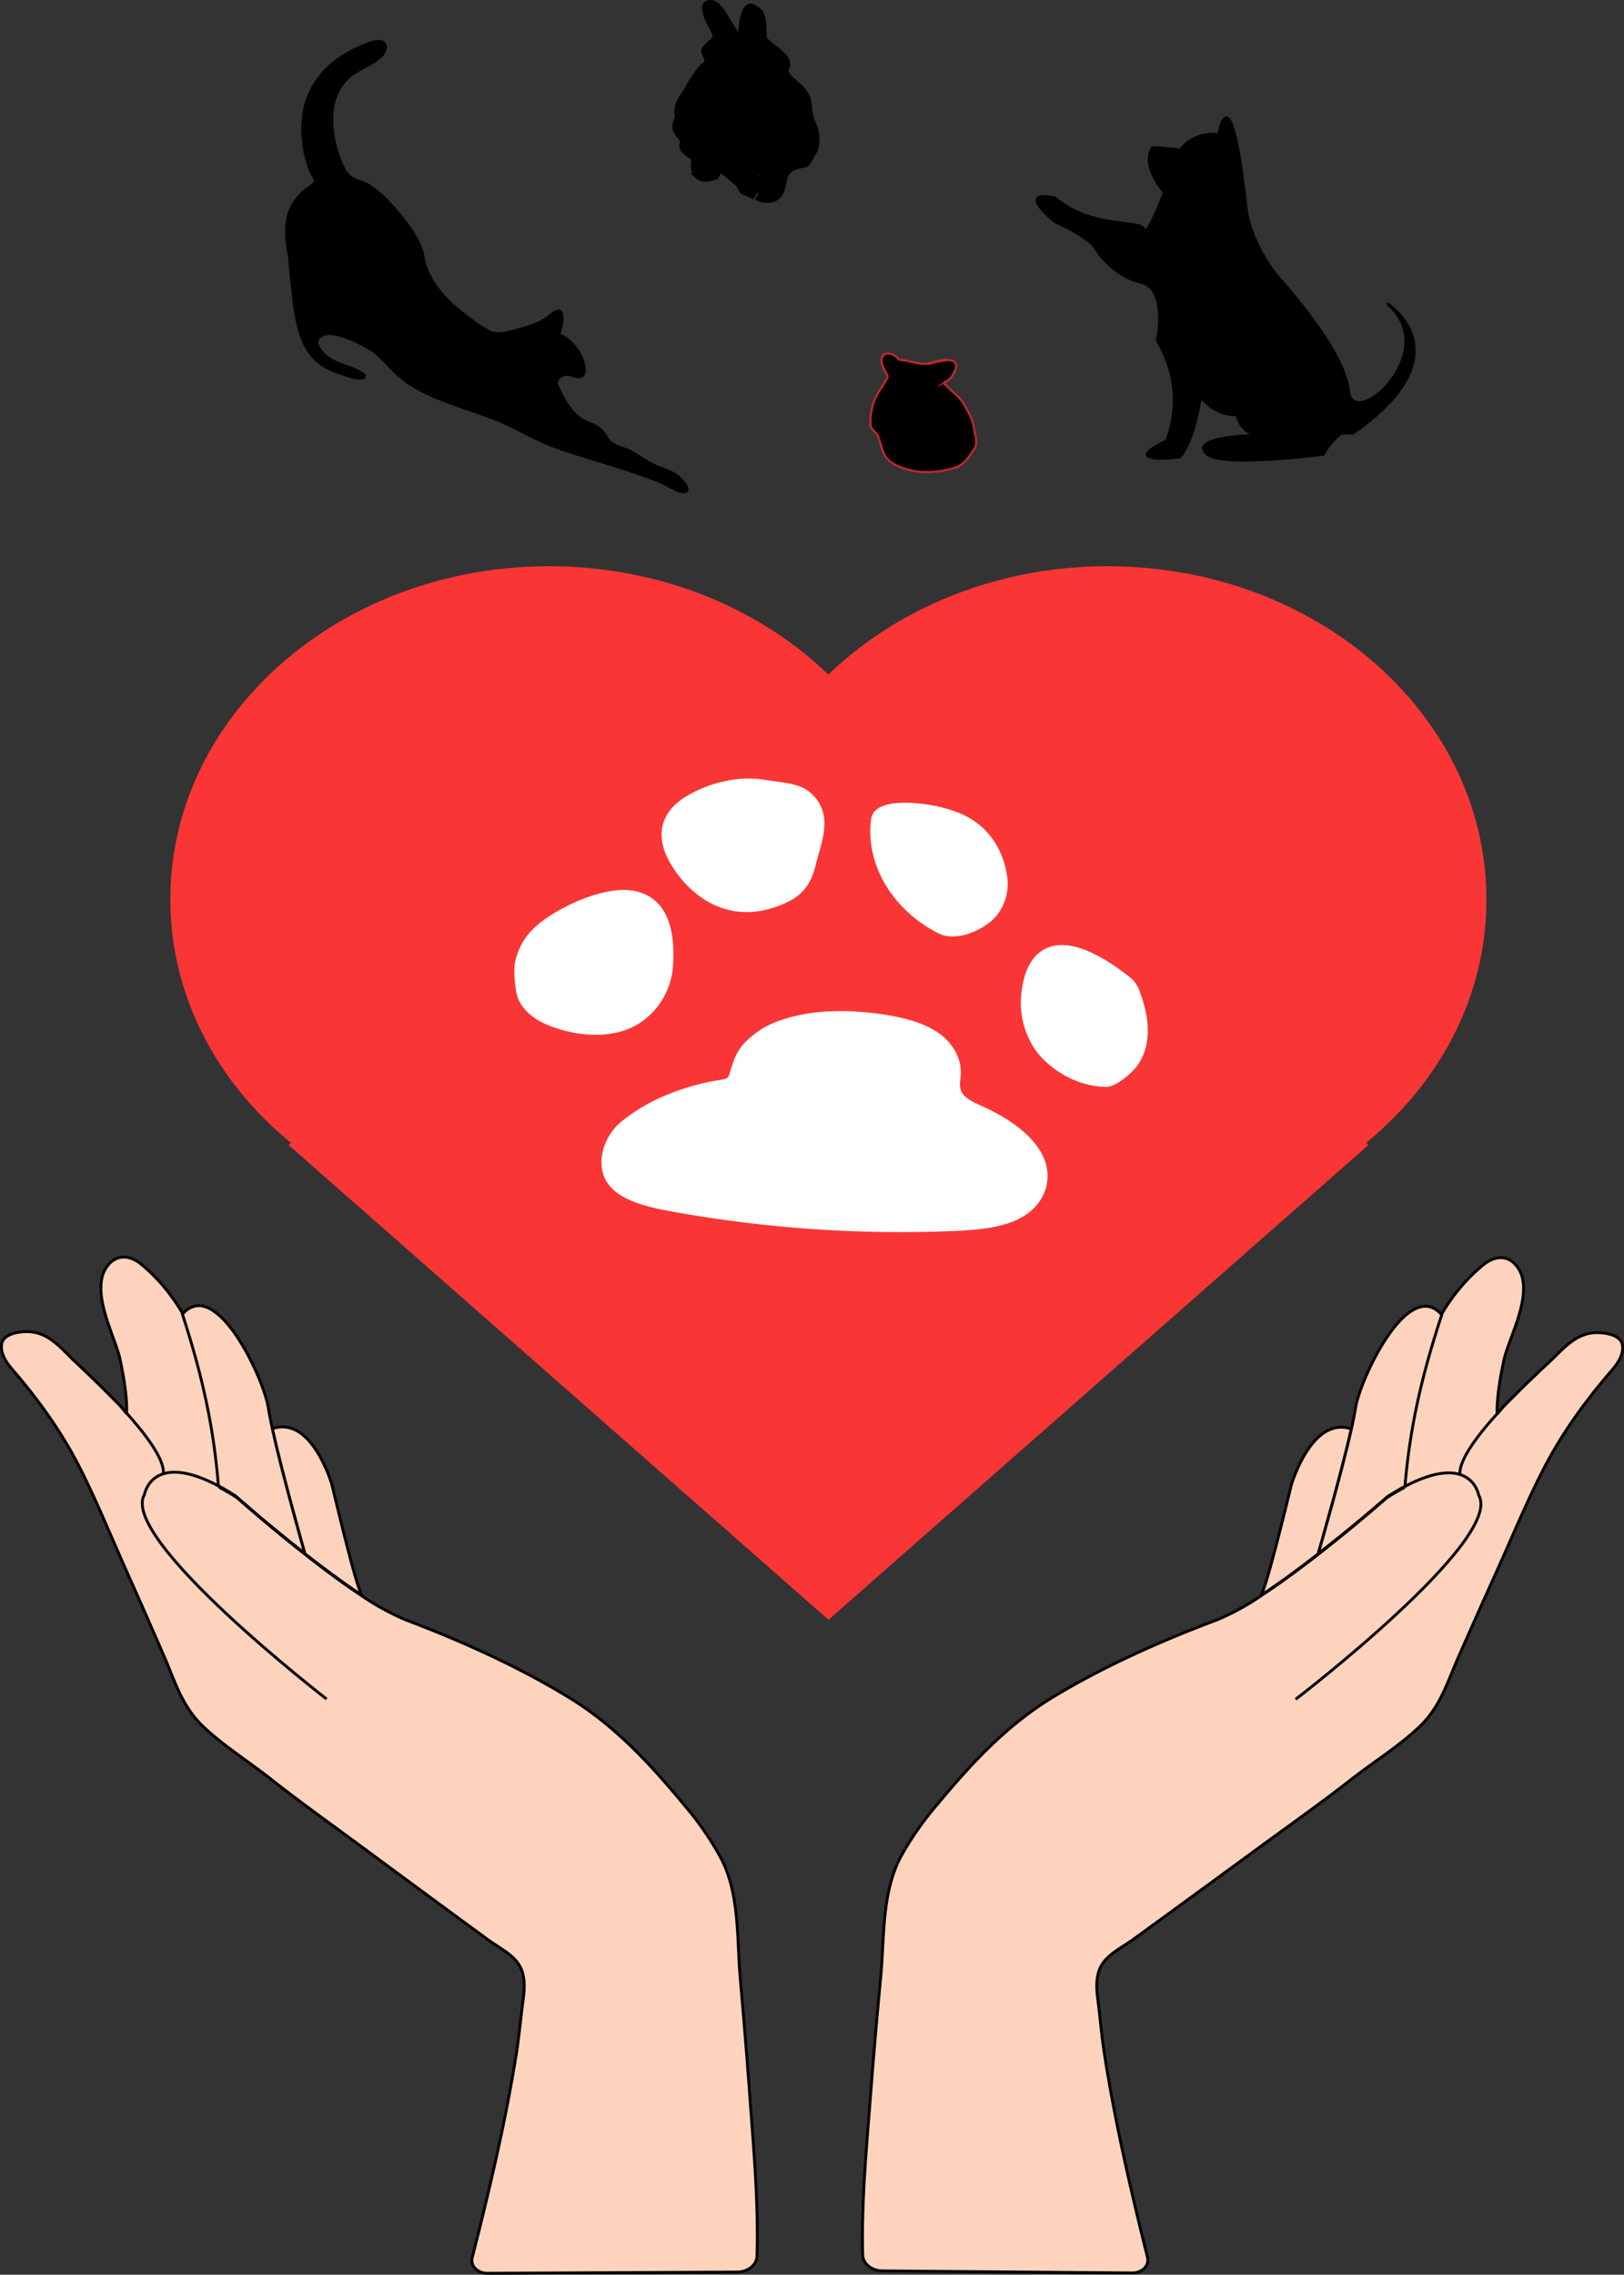 <svg id="圖層_1" data-name="圖層 1" xmlns="http://www.w3.org/2000/svg" viewBox="0 0 569 796.5"><rect x="0" y="0" width="569" height="796.5" fill="#333333" stroke="none"/><defs><style>.cls-1{fill:#fdd3be;}.cls-1,.cls-2,.cls-3,.cls-7{stroke:#000;}.cls-1,.cls-2,.cls-3,.cls-6,.cls-7{stroke-miterlimit:10;}.cls-2{fill:none;}.cls-3{stroke-width:2px;}.cls-4{fill:#f93535;}.cls-5{fill:#fff;}.cls-6{stroke:#c1272d;stroke-width:0.75px;}</style></defs><title>index_give_help_volunteer</title><path class="cls-1" d="M269.73,896.78c-.09,3.12-3.17,5.6-6.94,5.62l-87.5.43c-3.47,0-6.07-2.61-5.35-5.42,6-23.58,11.62-47.31,15.44-71.21,1-6.32,1.54-12.58,2.39-18.91.44-3.28.71-6.63-.23-9.84-1.66-5.65-7.45-8-12.34-11.62l-11.45-8.4q-15.17-11.13-30.28-22.29c-11.39-8.43-23.05-16.68-34.11-25.39-7.68-6.06-16.21-11.42-23.28-18-7.65-7.1-10-15.48-13.77-24.23q-6.6-15.19-13.35-30.31C43.46,645,38.37,632.31,32.16,620.18S18,597,8.65,586.14c-2.11-2.46-4-5.43-3.59-8.54.47-3.57,5.48-4.51,9.07-4.48,7.38.06,11.94,6,16.26,10.1,3,2.8,5.91,5.6,8.82,8.44,1.51,1.48,3,3,4.47,4.47.7.72,5.14,5,5.14,5.92.57-7.22-2.49-20.3-2.49-20.3-2.33-8.18-8-19.05-6.09-27.6.95-4.17,5.28-9.72,12.07-5.81a13,13,0,0,1,1.92,1.37c23.29,19.54,27.3,51.81,27.3,77.87,0,0,0,.1,0,.14q2.8,1.49,6,3.53s10.83,9.63,23.92,19.89l.32.25c6.35,5,13.2,10.07,19.61,14.29A87.22,87.22,0,0,0,146.55,674c19.78,7.49,39.38,16.32,56.95,27,16.69,10.1,29.45,24.19,41,38.18a107.55,107.55,0,0,1,12.6,18.28c6.64,12.7,5.55,28.48,6.76,42.16s2.34,27.42,3.34,41.15C268.56,859.36,270.27,878.13,269.73,896.78Z" transform="translate(-4.5 -106.83)"/><path class="cls-2" d="M47.18,599.74l.51.57C55.58,609,62,617.61,61.77,622.68" transform="translate(-4.5 -106.83)"/><path class="cls-2" d="M81,627.11c-23.3-12.31-25.89,3-25.89,3-9,15.42,63.81,71.64,63.81,71.64" transform="translate(-4.5 -106.83)"/><path class="cls-2" d="M47.32,598.3" transform="translate(-4.5 -106.83)"/><path class="cls-1" d="M131.23,665.38c-6.41-4.22-13.26-9.32-19.61-14.29l-.32-.25s0,0,0-.07c-.93-3.28-8.11-28.66-11.4-43.69,13.91-4.75,20.88,19.57,20.88,19.57C126.83,651.8,129.75,662.5,131.23,665.38Z" transform="translate(-4.5 -106.83)"/><path class="cls-2" d="M99.88,607.08c-.26.09-.52.19-.79.3" transform="translate(-4.5 -106.83)"/><path class="cls-2" d="M131.59,666a3.86,3.86,0,0,1-.36-.58" transform="translate(-4.5 -106.83)"/><path class="cls-1" d="M111.28,650.77C98,640.42,87.05,630.64,87.05,630.64q-3-1.93-5.7-3.36l-.32-.17c-1.59-19.45-5.12-37-12.62-60.14l.1-.1c11.84-13.16,28.52,22.91,30,32.92.28,1.9.77,4.4,1.4,7.29C103.18,622.11,110.35,647.5,111.28,650.77Z" transform="translate(-4.5 -106.83)"/><path class="cls-2" d="M68.41,567l0,0" transform="translate(-4.5 -106.83)"/><path class="cls-2" d="M111.38,651.13l-.08-.28" transform="translate(-4.5 -106.83)"/><path class="cls-2" d="M47.18,599.74s0,.06,0,.09" transform="translate(-4.5 -106.83)"/><path class="cls-2" d="M81,627.16v0" transform="translate(-4.5 -106.83)"/><path class="cls-1" d="M306.76,896.35c.08,3.12,3.14,5.61,6.92,5.64l87.5.72c3.47,0,6.08-2.59,5.38-5.4-5.88-23.6-11.4-47.35-15.1-71.26-1-6.32-1.48-12.59-2.3-18.92-.43-3.28-.68-6.64.27-9.83,1.69-5.64,7.49-8,12.4-11.58l11.49-8.36q15.22-11.08,30.39-22.19c11.43-8.39,23.13-16.6,34.23-25.28,7.71-6,16.26-11.36,23.36-17.92,7.68-7.08,10.05-15.45,13.88-24.19q6.67-15.17,13.5-30.27c5.55-12.24,10.69-24.88,17-37s14.29-23.16,23.67-34c2.12-2.45,4-5.42,3.63-8.53-.45-3.58-5.46-4.53-9.05-4.51-7.38,0-12,6-16.31,10-3,2.79-5.94,5.58-8.86,8.41-1.51,1.47-3,3-4.49,4.46-.7.71-5.16,5-5.17,5.9-.53-7.22,2.59-20.29,2.59-20.29,2.37-8.17,8.14-19,6.23-27.58-.93-4.17-5.24-9.73-12-5.84a13.07,13.07,0,0,0-1.93,1.36c-23.39,19.47-27.55,51.72-27.67,77.78,0,0,0,.1,0,.14q-2.81,1.48-6,3.51s-10.87,9.59-24,19.81l-.32.25c-6.37,4.95-13.25,10-19.68,14.23A87.39,87.39,0,0,1,431,674c-19.82,7.43-39.46,16.19-57.07,26.77-16.73,10-29.57,24.09-41.17,38.05a107.78,107.78,0,0,0-12.69,18.24c-6.7,12.68-5.69,28.46-7,42.14s-2.47,27.42-3.54,41.14C308.1,858.93,306.31,877.7,306.76,896.35Z" transform="translate(-4.5 -106.83)"/><path class="cls-2" d="M516,622.93c-.21-5.07,6.25-13.7,14.18-22.33l.52-.57" transform="translate(-4.5 -106.83)"/><path class="cls-2" d="M458.46,701.84s73.1-56,64.15-71.43c0,0-2.51-15.35-25.87-3.11" transform="translate(-4.5 -106.83)"/><path class="cls-2" d="M530.59,598.6" transform="translate(-4.5 -106.83)"/><path class="cls-1" d="M446.36,665.4c6.43-4.2,13.31-9.28,19.68-14.23l.32-.25s0,0,0-.07c.95-3.27,8.24-28.64,11.61-43.65-13.89-4.79-21,19.51-21,19.51C450.82,651.83,447.85,662.52,446.36,665.4Z" transform="translate(-4.5 -106.83)"/><path class="cls-2" d="M478.78,607.51c-.27-.11-.53-.21-.79-.3" transform="translate(-4.5 -106.83)"/><path class="cls-2" d="M446.36,665.4a3.87,3.87,0,0,1-.36.58" transform="translate(-4.5 -106.83)"/><path class="cls-1" d="M466.37,650.86c13.29-10.31,24.33-20.05,24.33-20.05q3-1.92,5.71-3.34l.33-.17c1.68-19.44,5.29-37,12.91-60.1l-.1-.1c-11.77-13.2-28.63,22.82-30.13,32.83-.29,1.89-.79,4.4-1.43,7.29C474.62,622.22,467.32,647.59,466.37,650.86Z" transform="translate(-4.5 -106.83)"/><path class="cls-2" d="M509.67,567.22l0,0" transform="translate(-4.5 -106.83)"/><path class="cls-2" d="M466.35,650.93l-.08.28" transform="translate(-4.5 -106.83)"/><path class="cls-2" d="M530.73,600.12s0-.06,0-.09" transform="translate(-4.5 -106.83)"/><path class="cls-2" d="M496.74,627.3v0" transform="translate(-4.5 -106.83)"/><path d="M200.57,224.13s5.15-15-5.42-5a3.36,3.36,0,0,1-1.15.72c-3.14,1.13-16.68,5.84-18,3.22,0,0-22.25-12.43-22.88-26.89a3.22,3.22,0,0,0-.35-1.37,81.93,81.93,0,0,0-8.66-13.26,47.89,47.89,0,0,0-7.52-7.66,26.85,26.85,0,0,0-4.3-2.82c-1.81-.93-4.77-1.14-5.82-3.1-6.78-12.64-9.36-30.68,5.94-38.17,2.3-1.12,7.51-3.28,7.59-6.74s-8.17,0-9.5.53c0,0-14.17,5-18.72,18.22s1.33,25.11,2.8,28.09-14,5-9.16,26.21a3,3,0,0,1,.07.5c.1,1.67.69,11.31,1.89,14.72a3.81,3.81,0,0,1,.24,1.13c.22,6.11,1.68,12.84,5.17,18s9.55,6.24,15.21,8.19a3.35,3.35,0,0,0,.58.14c.57.09,5.51.35,3.61-.64-1.06-.55-2.12-1-3.22-1.42-5.14-2.13-9.44-2.71-12.48-7.9a4.06,4.06,0,0,1-.55-3c.89-3.35,5.32-2.5,7.61-1.42,2.81,1.33,5.82,2.11,8.63,3.43,5.08,2.39,8.27,7.33,12.45,11,3.75,3.25,8.75,5.25,13.11,7.6a3.37,3.37,0,0,0,.5.22c6.21,2.14,12.43,4.24,18.63,6.42,5.11,1.8,9.64,5.13,14.64,7.26,5.4,2.3,11,4.18,16.55,5.95,11,3.46,22.11,6.48,32.56,11.34,1.24.58,2.78,1.77,4.23,1.62a1,1,0,0,0,.59-.23c.44-.41.16-1.15-.17-1.66a12.55,12.55,0,0,0-6.76-5.55c-3.35-1.14-6.71-2.36-9.52-4.57-2.66-2.09-5.22-3-8.37-4.06s-3.93-5.59-6.84-7.2a25.73,25.73,0,0,0-3.71-1.27c-3.4-1.24-5.14-4.61-7.22-7.32a3.32,3.32,0,0,1-.35-.55l-2.79-5.65.76-2.2c1.22-.59,2.48-1.63,3.87-1.15,2.38.83,5.28,2.29,5.43-1.58a9,9,0,0,0-1.19-3.56,25.8,25.8,0,0,0-5.79-7.71Z" transform="translate(-4.5 -106.83)"/><path d="M200.57,224.76c.77-2.28,1.74-5.26,1.24-7.72-.66-3.25-3.16-1.47-5.11.11-3.33,2.7-7.17,3.73-11.31,4.83-3.11.83-6.54,1.95-9.42.46a48.45,48.45,0,0,1-5.88-3.83c-7.55-5.43-15.14-12.44-16.87-22-1.21-6.67-6.91-13.48-11.42-18.45a36.63,36.63,0,0,0-8-6.91c-2.18-1.31-5.25-1.62-7-3.52-3.11-3.44-4.67-10.39-5.3-14.88-.84-6,0-12.21,3.91-17,3.46-4.29,8.64-5.15,12.54-8.64,1.2-1.07,2.44-2.87,2-4.61-.94-4.16-9.6.23-12.38,1.63-10.1,5.08-16.93,14.25-17.51,25.75a38.81,38.81,0,0,0,2.76,16.73c.5,1.27,1.68,2.87,1.79,4.23v-1.25c-.25,1.44-2.41,2.51-3.42,3.37a18.61,18.61,0,0,0-5.42,7.09c-2.08,5.07-1.41,10.54-.58,15.78,1.46,9.24,1.3,19,4.18,28,2,6.17,5.41,10.6,11.52,13,1.18.46,10.62,4.45,11.66,2.14a3.92,3.92,0,0,0,0-1.25c-5.8-4.41-13.6-3.22-16.69-11.11v1.16c.14-8.18,14.43-.63,17.61,1.25s5.41,4.53,7.85,7.06a39.21,39.21,0,0,0,10.34,7.71c8.06,4.22,16.68,6.5,25.16,9.71,7.58,2.87,14.34,7.37,22,10.13,8.45,3,17.12,5.41,25.65,8.21,4,1.32,8,2.74,11.93,4.37,1.83.76,8.19,5.06,9.18,2.41.55-1.48-1.16-3.32-2-4.2-2.41-2.67-5.53-3.44-8.75-4.75-3.62-1.47-6.45-4-10-5.67-1.86-.86-4.12-1.23-5.76-2.47-1.22-.93-1.87-2.35-2.77-3.56-2.46-3.29-5.61-3.05-8.67-5.37-3.9-3-6-8-8.09-12.24v1.25c.5-1.46.59-2.1,2-2.87,2.16-1.18,3.3.31,5.36.41s2.63-.9,2.71-2.92c.2-5-4.71-11.28-9.21-12.83.12,0-.14,1.2,0,1.25,4.59,1.58,8.48,7.26,9.2,12v-1.25c-.72,4.92-5.06.47-8.06,2.06a3.61,3.61,0,0,0-2,3.33c0,2.82,2.68,6.35,4.3,8.57a20.21,20.21,0,0,0,3.8,4.46c1.84,1.4,4.06,1.41,6,2.55,3.59,2.15,4.16,6.1,8.37,7.73,4.83,1.87,8.68,5.21,13.5,7.08,4.15,1.61,8.08,3,10,7.43V277.5c-.69,2.7-8.32-2.08-10-2.77-3.92-1.6-7.93-3-12-4.3-8-2.6-16.05-4.83-24-7.63s-15-7.42-22.84-10.43c-8.19-3.14-16.57-5.31-24.4-9.32a38.43,38.43,0,0,1-10-7c-2.49-2.5-4.73-5.31-7.65-7.34-3.24-2.26-7.51-3.66-11.23-5-2.11-.74-5.05-1.84-6.87.11a4.9,4.9,0,0,0-.77,4.12c1.71,7.69,11.67,7.29,16.69,11.11v-1.25c-1.26,2.81-13.59-2.88-14.93-3.64-8.15-4.61-8.75-14.12-10.06-22.33-.83-5.21-1.45-10.38-2.12-15.63-.79-6.23-1.79-12.2,1.86-17.7,1.78-2.69,7.58-5.27,7.31-8.73a8.9,8.9,0,0,0-1.08-2.6,41.78,41.78,0,0,1-2.81-8.82,28.84,28.84,0,0,1,7-25.71,35.9,35.9,0,0,1,12-8.17c2.09-.89,9.62-4.47,10.2-.81v-1.25c-.53,3.13-3.32,4.6-5.92,5.94-3.26,1.69-6.31,3.33-8.66,6.25-3,3.78-4.21,8.49-4.3,13.27a38.22,38.22,0,0,0,1.61,11.65c.85,2.87,1.91,6.64,3.75,9.05,1,1.34,2.21,1.73,3.74,2.32a24.14,24.14,0,0,1,6.38,3.6A52.25,52.25,0,0,1,146.28,185c2.68,3.66,6,7.91,6.91,12.38a30.23,30.23,0,0,0,9.11,16,80.69,80.69,0,0,0,12.15,9.41c3,2,5.2,1.82,8.82,1a66.82,66.82,0,0,0,9.3-2.76c2.33-.91,5-4.6,7.44-4.6,3.26,0,1.22,5.22.59,7.11C200.45,223.88,200.7,224.39,200.57,224.76Z" transform="translate(-4.5 -106.83)"/><path class="cls-3" d="M264.13,119.2s.23-12,4.23-9.86,3.29,3.35,3.91,11.37l1.59,1.34a62.39,62.39,0,0,1,5.09,4.3,4.2,4.2,0,0,1,1.42,3.17c-.09.61-.44,1.14-.56,1.75-.35,1.74,2.3,3.75,3.92,5.13,2.25,1.92,3.48,3.62,4,6,.44,2.16.32,4.28,1.11,6.45.35,1,.88,1.92,1.2,2.88.76,2.26.84,6.07-.23,7.94l-1.13,2-1.41,2.46c-.23.4-2.59.64-3.1.79-5.43,1.6-4.57,4.76-5.83,8.53a4.76,4.76,0,0,1-2.67,3,6.69,6.69,0,0,1-5.19-.18c1.4-2.12.34-5.13.89-7.51l.33-1.4c-.93-.14-1.87-.3-2.79-.37-.13,1.08.79,2.69,1.09,3.9.44,1.75-1.11,3-1.92,4.44l-2.26-1-1.13-.51-1.41-2.5-4.19-3.44-2.21-1.93-1.55,2.71c-1.86.49-4.45,1.72-6.5-.3A3.44,3.44,0,0,1,248,167a6.06,6.06,0,0,1-.06-4.62c-1.53-1.15-4.32-2.69-4.41-4.32,0-.58.27-1.08.22-1.66-.09-1-1.1-1.87-1.78-2.8-1.82-2.48-.44-3.76-.09-5.86a2.76,2.76,0,0,0,0-.94c-.57-3.23,1.54-5.79,3.17-8.28l.7.18c-1.53-.4,4.38-8.15,5-8.62s1.3-.89,1.5-1.55c.48-1.59-1.78-3.19-.74-4.71.76-1.12,4.07-3.17,3.62-4.67-.72-2.44-2.64-4.88-3.29-7.38-.28-1.07-.82-2.94.32-3.61,2.89-1.69,5.51,3.1,6.58,4.68.43.64,3.31,5.92,4.1,6.08Z" transform="translate(-4.5 -106.83)"/><path class="cls-4" d="M483.13,507l.85.75L294.78,674,105.58,507.74l.85-.75c-26-21.24-42.25-51.6-42.25-85.28,0-64.4,59.41-116.61,132.7-116.61,38.33,0,72.88,14.28,97,37.13a10.23,10.23,0,0,1,.85.78,10.23,10.23,0,0,1,.85-.78c24.17-22.84,58.72-37.13,97-37.13,73.29,0,132.7,52.21,132.7,116.61C525.37,455.4,509.12,485.76,483.13,507Z" transform="translate(-4.5 -106.83)"/><path class="cls-5" d="M220.39,418.6c-10.14,1-22,7.39-27.31,11.91a22.94,22.94,0,0,0-8,12.61c-.71,3.43-.27,7.13.21,10.57.79,5.62,5.42,10,12.54,12.62,10.42,3.82,22.94,4.4,31.58-1.79A26,26,0,0,0,240.31,445c.45-7.77.37-22.51-12.38-25.95A21.09,21.09,0,0,0,220.39,418.6Z" transform="translate(-4.5 -106.83)"/><path class="cls-5" d="M258.09,380.45a43.21,43.21,0,0,0-14.26,5.94c-9.2,6.2-9.06,15-4.38,22.88,7.48,12.57,22.19,22.63,41.28,13.27,6.06-3,8.29-7.67,9.5-12.57,1.26-5.1,3.42-10.68,3.1-15.86a13.78,13.78,0,0,0-5.46-10.18c-3.91-3-9.71-3.06-15-4A37.47,37.47,0,0,0,258.09,380.45Z" transform="translate(-4.5 -106.83)"/><path class="cls-5" d="M314,389a14.61,14.61,0,0,1,3.14-.78c7.76-1.06,18.2.84,24.73,3.85,9.85,4.54,14.32,13.41,15.45,21.34a17.74,17.74,0,0,1-3.82,14.26c-3.21,3.77-11.55,8.43-18.32,6.7a11.51,11.51,0,0,1-2.55-1.07c-16.47-8.73-24.65-24.64-23-39a6.11,6.11,0,0,1,1-3A7.33,7.33,0,0,1,314,389Z" transform="translate(-4.5 -106.83)"/><path class="cls-5" d="M362.19,456.92q0-.54.06-1.07c.39-4.94,1.76-12.25,7-15.92,9.51-6.66,24,3.58,30.26,8.41a16.19,16.19,0,0,1,2.41,2.18,12,12,0,0,1,2,3.77c2.35,6.35,3.73,13.43,1.84,19.93a17.8,17.8,0,0,1-4.47,7.69c-1.56,1.57-6.05,5.48-9.1,5.48-11.46,0-21.8-7.51-25.81-14.28A29.35,29.35,0,0,1,362.19,456.92Z" transform="translate(-4.5 -106.83)"/><path class="cls-5" d="M259,484.41l.11-.06c1-.58,1-1.79,1.3-2.61.34-1.07.67-2.14,1.06-3.2a18.78,18.78,0,0,1,3.4-6A30.89,30.89,0,0,1,278,464.08c10.79-3.78,23.56-3.84,35.37-2.13,7,1,14.08,2.71,19.32,6.14,5.81,3.8,8.8,9.54,8.43,15.12-.14,2.09-.69,4.28.44,6.22,1.3,2.23,4.49,3.56,7.36,4.87,9.35,4.25,17.7,10.16,21.13,17.62s.93,16.58-7.9,21.35c-6.39,3.45-14.85,4.2-22.89,4.58a449.86,449.86,0,0,1-98.39-6.63c-8.59-1.5-17.88-3.61-22.55-8.9-5.76-6.52-2.91-17.28,4-22.86a63.18,63.18,0,0,1,13.29-8.18,84,84,0,0,1,16-5.34c2-.46,4-.76,6-1.12A5.24,5.24,0,0,0,259,484.41Z" transform="translate(-4.5 -106.83)"/><path class="cls-2" d="M220.26,407.32" transform="translate(-4.5 -106.83)"/><path class="cls-6" d="M335.63,240.45c.13.28-.15.52-.15.76,2.25,2.61,5.07,4.28,6.75,7.13,1.41,2.61,2.81,4.75,3.38,7.6a20.65,20.65,0,0,0,.84,4c0,1.43.28,2.85-.56,4-1.69,2.38-2.81,4.75-5.63,6.18-.56.24-1.41.48-2,.71a32.78,32.78,0,0,1-11.82,1.19c-4.78-.71-10.69-2.38-12.38-6.65-.84-1.9-1.13-4-2-5.94-.56-1.19-2.25-2.14-2.53-3.56a21.25,21.25,0,0,1,1.13-8.32c1.13-3.09,3.38-5.7,4.78-8.55v-.71c-1.13-2.14-2.81-4.28-1.69-6.65a2.17,2.17,0,0,1,2.25-1,4.47,4.47,0,0,1,3.38,2.14c2.81.24,5.07,1,7.88,1.43,3.1.24,5.63-1.19,8.44-1.43a11.48,11.48,0,0,1,2.45.41" transform="translate(-4.5 -106.83)"/><path class="cls-6" d="M329.6,234.38a32.5,32.5,0,0,1,4.71-1.14c1.29-.21,2.89-.55,4.11,0,1.91.88.81,3.2.14,4.46a6.34,6.34,0,0,1-2.94,2.9,2.7,2.7,0,0,1,.57-.34l-.57.34a1.86,1.86,0,0,1,.14-.21" transform="translate(-4.5 -106.83)"/><path class="cls-7" d="M404.39,205.74c9.48,2.36,5.58,20.36,5.58,20.36,11.16,18.51,3.19,35.17,3.19,35.17-17.53,8.33,4.78,5.55,4.78,5.55,5.58-7.4,7.17-21.29,7.17-21.29,5.58,7.4,12.75,6.48,12.75,6.48,2.39,10.18,15.14,7.4,6.38,7.4s-22.31,1.85-16.73,6.48,40.64,0,40.64,0c3.19-5.55,6.38-7.4,6.38-7.4h4c39.84-27.77,12-45.35,12-45.35,19.92,16.66-12,45.35-13.55,30.54q-.07-.61-.18-1.25c-2.67-14.92-24.52-38.55-24.52-38.55-10.36-13-11.16-24.06-11.16-24.06-5.58-50-9.56-25.91-9.56-25.91-9.56-.93-13.55,5.55-13.55,5.55a64.71,64.71,0,0,0-9.56-.93s-4.78,4.63,4,15.73c0,0-6.38,16.66-7.17,13s-18.33,0-31.08-11.11c0,0-14.34-3.7,0,8.33,0,0,8.77,3.7,13.55,8.33C387.65,192.79,393.23,203,404.39,205.74Z" transform="translate(-4.5 -106.83)"/></svg>